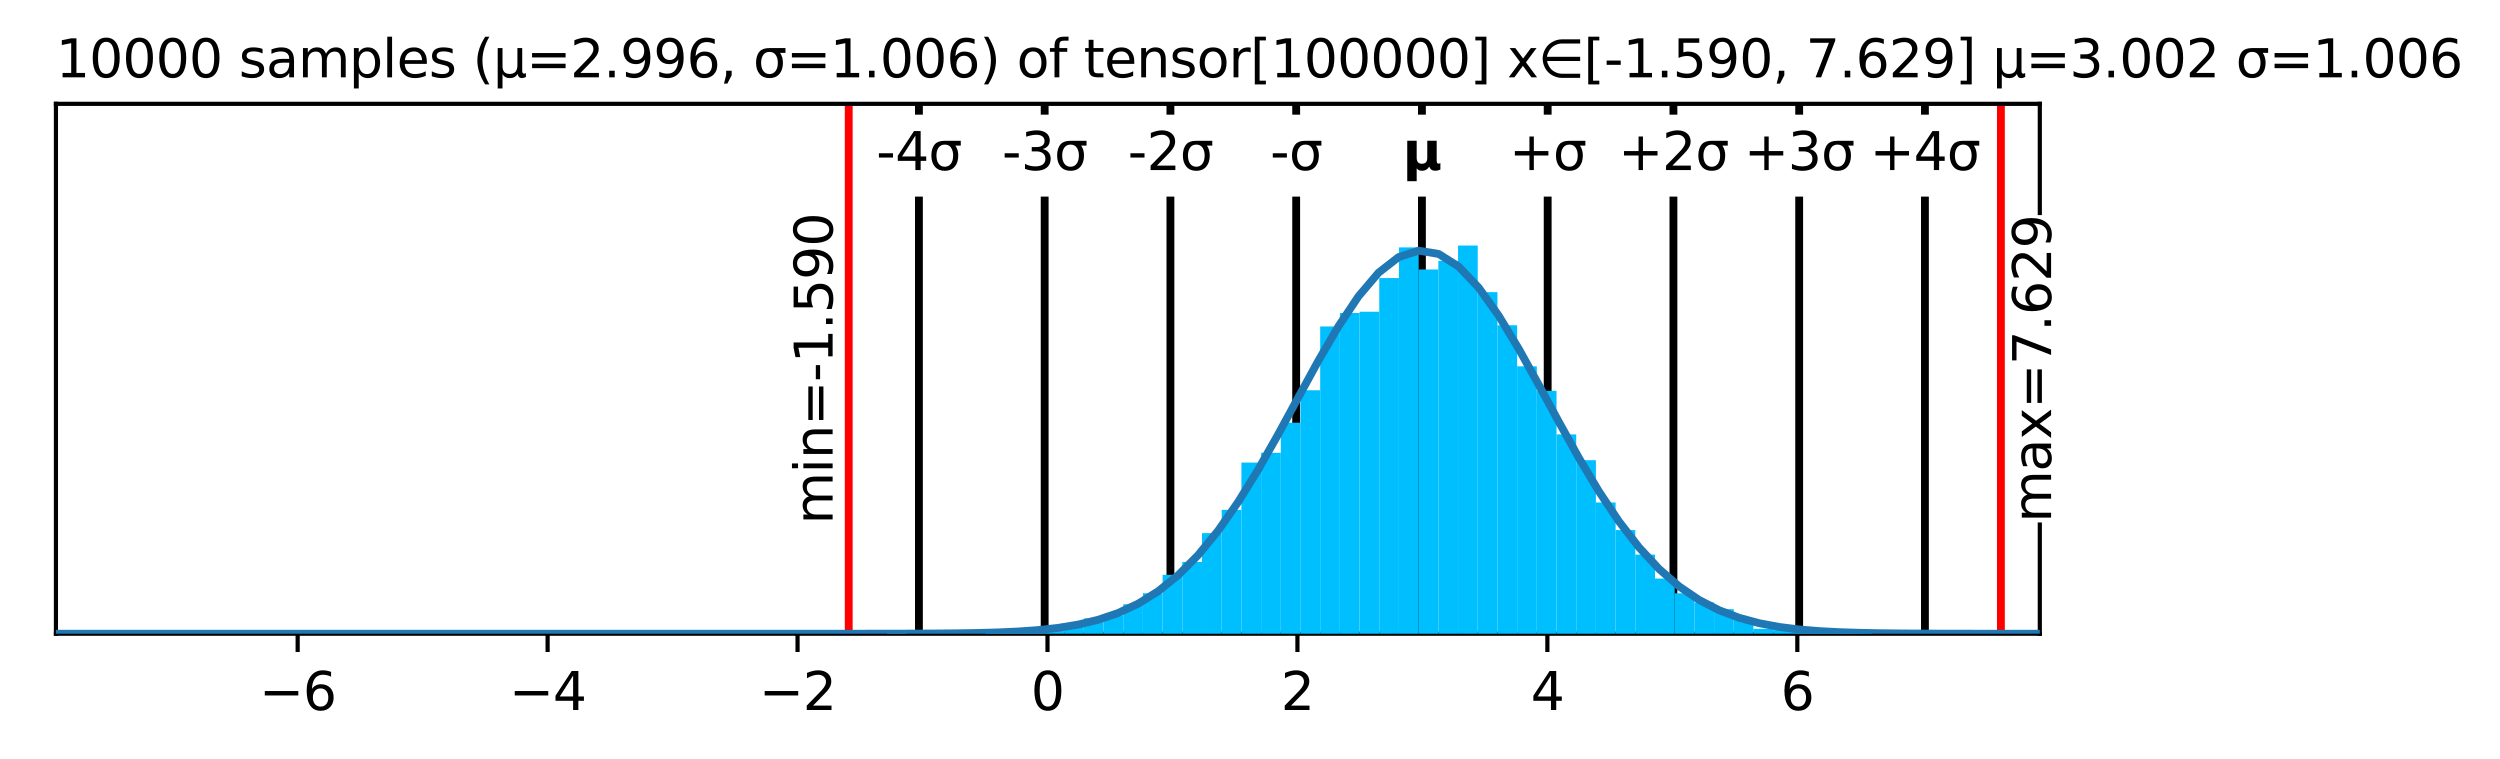 <?xml version="1.0" encoding="utf-8" standalone="no"?>
<!DOCTYPE svg PUBLIC "-//W3C//DTD SVG 1.1//EN"
  "http://www.w3.org/Graphics/SVG/1.1/DTD/svg11.dtd">
<svg xmlns:xlink="http://www.w3.org/1999/xlink" width="478.238pt" height="145.105pt" viewBox="0 0 478.238 145.105" xmlns="http://www.w3.org/2000/svg" version="1.1">
 <defs>
  <style type="text/css">*{stroke-linejoin: round; stroke-linecap: butt}</style>
 </defs>
 <g id="figure_1">
  <g id="patch_1">
   <path d="M 0 145.105 
L 478.238 145.105 
L 478.238 0 
L 0 0 
z
" style="fill: #ffffff"/>
  </g>
  <g id="axes_1">
   <g id="patch_2">
    <path d="M 10.7 121.226 
L 390.205 121.226 
L 390.205 19.866 
L 10.7 19.866 
z
" style="fill: #ffffff"/>
   </g>
   <g id="matplotlib.axis_1">
    <g id="xtick_1">
     <g id="line2d_1">
      <defs>
       <path id="m8f1de1206a" d="M 0 0 
L 0 3.5 
" style="stroke: #000000; stroke-width: 0.8"/>
      </defs>
      <g>
       <use xlink:href="#m8f1de1206a" x="56.941" y="121.226" style="stroke: #000000; stroke-width: 0.8"/>
      </g>
     </g>
     <g id="text_1">
      <!-- −6 -->
      <g transform="translate(49.57 135.825) scale(0.1 -0.1)">
       <defs>
        <path id="DejaVuSans-2212" d="M 678 2272 
L 4684 2272 
L 4684 1741 
L 678 1741 
L 678 2272 
z
" transform="scale(0.016)"/>
        <path id="DejaVuSans-36" d="M 2113 2584 
Q 1688 2584 1439 2293 
Q 1191 2003 1191 1497 
Q 1191 994 1439 701 
Q 1688 409 2113 409 
Q 2538 409 2786 701 
Q 3034 994 3034 1497 
Q 3034 2003 2786 2293 
Q 2538 2584 2113 2584 
z
M 3366 4563 
L 3366 3988 
Q 3128 4100 2886 4159 
Q 2644 4219 2406 4219 
Q 1781 4219 1451 3797 
Q 1122 3375 1075 2522 
Q 1259 2794 1537 2939 
Q 1816 3084 2150 3084 
Q 2853 3084 3261 2657 
Q 3669 2231 3669 1497 
Q 3669 778 3244 343 
Q 2819 -91 2113 -91 
Q 1303 -91 875 529 
Q 447 1150 447 2328 
Q 447 3434 972 4092 
Q 1497 4750 2381 4750 
Q 2619 4750 2861 4703 
Q 3103 4656 3366 4563 
z
" transform="scale(0.016)"/>
       </defs>
       <use xlink:href="#DejaVuSans-2212"/>
       <use xlink:href="#DejaVuSans-36" x="83.789"/>
      </g>
     </g>
    </g>
    <g id="xtick_2">
     <g id="line2d_2">
      <g>
       <use xlink:href="#m8f1de1206a" x="104.754" y="121.226" style="stroke: #000000; stroke-width: 0.8"/>
      </g>
     </g>
     <g id="text_2">
      <!-- −4 -->
      <g transform="translate(97.383 135.825) scale(0.1 -0.1)">
       <defs>
        <path id="DejaVuSans-34" d="M 2419 4116 
L 825 1625 
L 2419 1625 
L 2419 4116 
z
M 2253 4666 
L 3047 4666 
L 3047 1625 
L 3713 1625 
L 3713 1100 
L 3047 1100 
L 3047 0 
L 2419 0 
L 2419 1100 
L 313 1100 
L 313 1709 
L 2253 4666 
z
" transform="scale(0.016)"/>
       </defs>
       <use xlink:href="#DejaVuSans-2212"/>
       <use xlink:href="#DejaVuSans-34" x="83.789"/>
      </g>
     </g>
    </g>
    <g id="xtick_3">
     <g id="line2d_3">
      <g>
       <use xlink:href="#m8f1de1206a" x="152.567" y="121.226" style="stroke: #000000; stroke-width: 0.8"/>
      </g>
     </g>
     <g id="text_3">
      <!-- −2 -->
      <g transform="translate(145.196 135.825) scale(0.1 -0.1)">
       <defs>
        <path id="DejaVuSans-32" d="M 1228 531 
L 3431 531 
L 3431 0 
L 469 0 
L 469 531 
Q 828 903 1448 1529 
Q 2069 2156 2228 2338 
Q 2531 2678 2651 2914 
Q 2772 3150 2772 3378 
Q 2772 3750 2511 3984 
Q 2250 4219 1831 4219 
Q 1534 4219 1204 4116 
Q 875 4013 500 3803 
L 500 4441 
Q 881 4594 1212 4672 
Q 1544 4750 1819 4750 
Q 2544 4750 2975 4387 
Q 3406 4025 3406 3419 
Q 3406 3131 3298 2873 
Q 3191 2616 2906 2266 
Q 2828 2175 2409 1742 
Q 1991 1309 1228 531 
z
" transform="scale(0.016)"/>
       </defs>
       <use xlink:href="#DejaVuSans-2212"/>
       <use xlink:href="#DejaVuSans-32" x="83.789"/>
      </g>
     </g>
    </g>
    <g id="xtick_4">
     <g id="line2d_4">
      <g>
       <use xlink:href="#m8f1de1206a" x="200.38" y="121.226" style="stroke: #000000; stroke-width: 0.8"/>
      </g>
     </g>
     <g id="text_4">
      <!-- 0 -->
      <g transform="translate(197.198 135.825) scale(0.1 -0.1)">
       <defs>
        <path id="DejaVuSans-30" d="M 2034 4250 
Q 1547 4250 1301 3770 
Q 1056 3291 1056 2328 
Q 1056 1369 1301 889 
Q 1547 409 2034 409 
Q 2525 409 2770 889 
Q 3016 1369 3016 2328 
Q 3016 3291 2770 3770 
Q 2525 4250 2034 4250 
z
M 2034 4750 
Q 2819 4750 3233 4129 
Q 3647 3509 3647 2328 
Q 3647 1150 3233 529 
Q 2819 -91 2034 -91 
Q 1250 -91 836 529 
Q 422 1150 422 2328 
Q 422 3509 836 4129 
Q 1250 4750 2034 4750 
z
" transform="scale(0.016)"/>
       </defs>
       <use xlink:href="#DejaVuSans-30"/>
      </g>
     </g>
    </g>
    <g id="xtick_5">
     <g id="line2d_5">
      <g>
       <use xlink:href="#m8f1de1206a" x="248.192" y="121.226" style="stroke: #000000; stroke-width: 0.8"/>
      </g>
     </g>
     <g id="text_5">
      <!-- 2 -->
      <g transform="translate(245.011 135.825) scale(0.1 -0.1)">
       <use xlink:href="#DejaVuSans-32"/>
      </g>
     </g>
    </g>
    <g id="xtick_6">
     <g id="line2d_6">
      <g>
       <use xlink:href="#m8f1de1206a" x="296.005" y="121.226" style="stroke: #000000; stroke-width: 0.8"/>
      </g>
     </g>
     <g id="text_6">
      <!-- 4 -->
      <g transform="translate(292.824 135.825) scale(0.1 -0.1)">
       <use xlink:href="#DejaVuSans-34"/>
      </g>
     </g>
    </g>
    <g id="xtick_7">
     <g id="line2d_7">
      <g>
       <use xlink:href="#m8f1de1206a" x="343.818" y="121.226" style="stroke: #000000; stroke-width: 0.8"/>
      </g>
     </g>
     <g id="text_7">
      <!-- 6 -->
      <g transform="translate(340.637 135.825) scale(0.1 -0.1)">
       <use xlink:href="#DejaVuSans-36"/>
      </g>
     </g>
    </g>
   </g>
   <g id="matplotlib.axis_2"/>
   <g id="line2d_8">
    <path d="M 175.785 121.226 
L 175.785 19.866 
" clip-path="url(#pc31649a5e6)" style="fill: none; stroke: #000000; stroke-width: 1.5; stroke-linecap: square"/>
   </g>
   <g id="line2d_9">
    <path d="M 199.841 121.226 
L 199.841 19.866 
" clip-path="url(#pc31649a5e6)" style="fill: none; stroke: #000000; stroke-width: 1.5; stroke-linecap: square"/>
   </g>
   <g id="line2d_10">
    <path d="M 223.896 121.226 
L 223.896 19.866 
" clip-path="url(#pc31649a5e6)" style="fill: none; stroke: #000000; stroke-width: 1.5; stroke-linecap: square"/>
   </g>
   <g id="line2d_11">
    <path d="M 247.952 121.226 
L 247.952 19.866 
" clip-path="url(#pc31649a5e6)" style="fill: none; stroke: #000000; stroke-width: 1.5; stroke-linecap: square"/>
   </g>
   <g id="line2d_12">
    <path d="M 272.007 121.226 
L 272.007 19.866 
" clip-path="url(#pc31649a5e6)" style="fill: none; stroke: #000000; stroke-width: 1.5; stroke-linecap: square"/>
   </g>
   <g id="line2d_13">
    <path d="M 296.063 121.226 
L 296.063 19.866 
" clip-path="url(#pc31649a5e6)" style="fill: none; stroke: #000000; stroke-width: 1.5; stroke-linecap: square"/>
   </g>
   <g id="line2d_14">
    <path d="M 320.118 121.226 
L 320.118 19.866 
" clip-path="url(#pc31649a5e6)" style="fill: none; stroke: #000000; stroke-width: 1.5; stroke-linecap: square"/>
   </g>
   <g id="line2d_15">
    <path d="M 344.174 121.226 
L 344.174 19.866 
" clip-path="url(#pc31649a5e6)" style="fill: none; stroke: #000000; stroke-width: 1.5; stroke-linecap: square"/>
   </g>
   <g id="line2d_16">
    <path d="M 368.229 121.226 
L 368.229 19.866 
" clip-path="url(#pc31649a5e6)" style="fill: none; stroke: #000000; stroke-width: 1.5; stroke-linecap: square"/>
   </g>
   <g id="line2d_17">
    <path d="M 162.357 121.226 
L 162.357 19.866 
" clip-path="url(#pc31649a5e6)" style="fill: none; stroke: #ff0000; stroke-width: 1.5; stroke-linecap: square"/>
   </g>
   <g id="line2d_18">
    <path d="M 382.764 121.226 
L 382.764 19.866 
" clip-path="url(#pc31649a5e6)" style="fill: none; stroke: #ff0000; stroke-width: 1.5; stroke-linecap: square"/>
   </g>
   <g id="patch_3">
    <path d="M 10.7 121.226 
L 10.7 19.866 
" style="fill: none; stroke: #000000; stroke-width: 0.8; stroke-linejoin: miter; stroke-linecap: square"/>
   </g>
   <g id="patch_4">
    <path d="M 390.205 121.226 
L 390.205 19.866 
" style="fill: none; stroke: #000000; stroke-width: 0.8; stroke-linejoin: miter; stroke-linecap: square"/>
   </g>
   <g id="patch_5">
    <path d="M 10.7 121.226 
L 390.205 121.226 
" style="fill: none; stroke: #000000; stroke-width: 0.8; stroke-linejoin: miter; stroke-linecap: square"/>
   </g>
   <g id="patch_6">
    <path d="M 10.7 19.866 
L 390.205 19.866 
" style="fill: none; stroke: #000000; stroke-width: 0.8; stroke-linejoin: miter; stroke-linecap: square"/>
   </g>
   <g id="text_8">
    <g id="patch_7">
     <path d="M 161.357 100.282 
L 161.357 40.81 
Q 161.357 40.81 161.357 40.81 
L 151.679 40.81 
Q 151.679 40.81 151.679 40.81 
L 151.679 100.282 
Q 151.679 100.282 151.679 100.282 
L 161.357 100.282 
Q 161.357 100.282 161.357 100.282 
z
" style="fill: #ffffff"/>
    </g>
    <!-- min=-1.590 -->
    <g transform="translate(159.277 100.282) rotate(-90) scale(0.1 -0.1)">
     <defs>
      <path id="DejaVuSans-6d" d="M 3328 2828 
Q 3544 3216 3844 3400 
Q 4144 3584 4550 3584 
Q 5097 3584 5394 3201 
Q 5691 2819 5691 2113 
L 5691 0 
L 5113 0 
L 5113 2094 
Q 5113 2597 4934 2840 
Q 4756 3084 4391 3084 
Q 3944 3084 3684 2787 
Q 3425 2491 3425 1978 
L 3425 0 
L 2847 0 
L 2847 2094 
Q 2847 2600 2669 2842 
Q 2491 3084 2119 3084 
Q 1678 3084 1418 2786 
Q 1159 2488 1159 1978 
L 1159 0 
L 581 0 
L 581 3500 
L 1159 3500 
L 1159 2956 
Q 1356 3278 1631 3431 
Q 1906 3584 2284 3584 
Q 2666 3584 2933 3390 
Q 3200 3197 3328 2828 
z
" transform="scale(0.016)"/>
      <path id="DejaVuSans-69" d="M 603 3500 
L 1178 3500 
L 1178 0 
L 603 0 
L 603 3500 
z
M 603 4863 
L 1178 4863 
L 1178 4134 
L 603 4134 
L 603 4863 
z
" transform="scale(0.016)"/>
      <path id="DejaVuSans-6e" d="M 3513 2113 
L 3513 0 
L 2938 0 
L 2938 2094 
Q 2938 2591 2744 2837 
Q 2550 3084 2163 3084 
Q 1697 3084 1428 2787 
Q 1159 2491 1159 1978 
L 1159 0 
L 581 0 
L 581 3500 
L 1159 3500 
L 1159 2956 
Q 1366 3272 1645 3428 
Q 1925 3584 2291 3584 
Q 2894 3584 3203 3211 
Q 3513 2838 3513 2113 
z
" transform="scale(0.016)"/>
      <path id="DejaVuSans-3d" d="M 678 2906 
L 4684 2906 
L 4684 2381 
L 678 2381 
L 678 2906 
z
M 678 1631 
L 4684 1631 
L 4684 1100 
L 678 1100 
L 678 1631 
z
" transform="scale(0.016)"/>
      <path id="DejaVuSans-2d" d="M 313 2009 
L 1997 2009 
L 1997 1497 
L 313 1497 
L 313 2009 
z
" transform="scale(0.016)"/>
      <path id="DejaVuSans-31" d="M 794 531 
L 1825 531 
L 1825 4091 
L 703 3866 
L 703 4441 
L 1819 4666 
L 2450 4666 
L 2450 531 
L 3481 531 
L 3481 0 
L 794 0 
L 794 531 
z
" transform="scale(0.016)"/>
      <path id="DejaVuSans-2e" d="M 684 794 
L 1344 794 
L 1344 0 
L 684 0 
L 684 794 
z
" transform="scale(0.016)"/>
      <path id="DejaVuSans-35" d="M 691 4666 
L 3169 4666 
L 3169 4134 
L 1269 4134 
L 1269 2991 
Q 1406 3038 1543 3061 
Q 1681 3084 1819 3084 
Q 2600 3084 3056 2656 
Q 3513 2228 3513 1497 
Q 3513 744 3044 326 
Q 2575 -91 1722 -91 
Q 1428 -91 1123 -41 
Q 819 9 494 109 
L 494 744 
Q 775 591 1075 516 
Q 1375 441 1709 441 
Q 2250 441 2565 725 
Q 2881 1009 2881 1497 
Q 2881 1984 2565 2268 
Q 2250 2553 1709 2553 
Q 1456 2553 1204 2497 
Q 953 2441 691 2322 
L 691 4666 
z
" transform="scale(0.016)"/>
      <path id="DejaVuSans-39" d="M 703 97 
L 703 672 
Q 941 559 1184 500 
Q 1428 441 1663 441 
Q 2288 441 2617 861 
Q 2947 1281 2994 2138 
Q 2813 1869 2534 1725 
Q 2256 1581 1919 1581 
Q 1219 1581 811 2004 
Q 403 2428 403 3163 
Q 403 3881 828 4315 
Q 1253 4750 1959 4750 
Q 2769 4750 3195 4129 
Q 3622 3509 3622 2328 
Q 3622 1225 3098 567 
Q 2575 -91 1691 -91 
Q 1453 -91 1209 -44 
Q 966 3 703 97 
z
M 1959 2075 
Q 2384 2075 2632 2365 
Q 2881 2656 2881 3163 
Q 2881 3666 2632 3958 
Q 2384 4250 1959 4250 
Q 1534 4250 1286 3958 
Q 1038 3666 1038 3163 
Q 1038 2656 1286 2365 
Q 1534 2075 1959 2075 
z
" transform="scale(0.016)"/>
     </defs>
     <use xlink:href="#DejaVuSans-6d"/>
     <use xlink:href="#DejaVuSans-69" x="97.412"/>
     <use xlink:href="#DejaVuSans-6e" x="125.195"/>
     <use xlink:href="#DejaVuSans-3d" x="188.574"/>
     <use xlink:href="#DejaVuSans-2d" x="272.363"/>
     <use xlink:href="#DejaVuSans-31" x="308.447"/>
     <use xlink:href="#DejaVuSans-2e" x="372.07"/>
     <use xlink:href="#DejaVuSans-35" x="403.857"/>
     <use xlink:href="#DejaVuSans-39" x="467.48"/>
     <use xlink:href="#DejaVuSans-30" x="531.104"/>
    </g>
   </g>
   <g id="text_9">
    <g id="patch_8">
     <path d="M 394.442 99.944 
L 394.442 41.149 
Q 394.442 41.149 394.442 41.149 
L 384.764 41.149 
Q 384.764 41.149 384.764 41.149 
L 384.764 99.944 
Q 384.764 99.944 384.764 99.944 
L 394.442 99.944 
Q 394.442 99.944 394.442 99.944 
z
" style="fill: #ffffff"/>
    </g>
    <!-- max=7.629 -->
    <g transform="translate(392.362 99.944) rotate(-90) scale(0.1 -0.1)">
     <defs>
      <path id="DejaVuSans-61" d="M 2194 1759 
Q 1497 1759 1228 1600 
Q 959 1441 959 1056 
Q 959 750 1161 570 
Q 1363 391 1709 391 
Q 2188 391 2477 730 
Q 2766 1069 2766 1631 
L 2766 1759 
L 2194 1759 
z
M 3341 1997 
L 3341 0 
L 2766 0 
L 2766 531 
Q 2569 213 2275 61 
Q 1981 -91 1556 -91 
Q 1019 -91 701 211 
Q 384 513 384 1019 
Q 384 1609 779 1909 
Q 1175 2209 1959 2209 
L 2766 2209 
L 2766 2266 
Q 2766 2663 2505 2880 
Q 2244 3097 1772 3097 
Q 1472 3097 1187 3025 
Q 903 2953 641 2809 
L 641 3341 
Q 956 3463 1253 3523 
Q 1550 3584 1831 3584 
Q 2591 3584 2966 3190 
Q 3341 2797 3341 1997 
z
" transform="scale(0.016)"/>
      <path id="DejaVuSans-78" d="M 3513 3500 
L 2247 1797 
L 3578 0 
L 2900 0 
L 1881 1375 
L 863 0 
L 184 0 
L 1544 1831 
L 300 3500 
L 978 3500 
L 1906 2253 
L 2834 3500 
L 3513 3500 
z
" transform="scale(0.016)"/>
      <path id="DejaVuSans-37" d="M 525 4666 
L 3525 4666 
L 3525 4397 
L 1831 0 
L 1172 0 
L 2766 4134 
L 525 4134 
L 525 4666 
z
" transform="scale(0.016)"/>
     </defs>
     <use xlink:href="#DejaVuSans-6d"/>
     <use xlink:href="#DejaVuSans-61" x="97.412"/>
     <use xlink:href="#DejaVuSans-78" x="158.691"/>
     <use xlink:href="#DejaVuSans-3d" x="217.871"/>
     <use xlink:href="#DejaVuSans-37" x="301.66"/>
     <use xlink:href="#DejaVuSans-2e" x="365.283"/>
     <use xlink:href="#DejaVuSans-36" x="397.07"/>
     <use xlink:href="#DejaVuSans-32" x="460.693"/>
     <use xlink:href="#DejaVuSans-39" x="524.316"/>
    </g>
   </g>
   <g id="text_10">
    <!-- 10000 samples (μ=2.996, σ=1.006) of tensor[100000] x∈[-1.590, 7.629] μ=3.002 σ=1.006 -->
    <g transform="translate(10.7 14.798) scale(0.1 -0.1)">
     <defs>
      <path id="DejaVuSans-20" transform="scale(0.016)"/>
      <path id="DejaVuSans-73" d="M 2834 3397 
L 2834 2853 
Q 2591 2978 2328 3040 
Q 2066 3103 1784 3103 
Q 1356 3103 1142 2972 
Q 928 2841 928 2578 
Q 928 2378 1081 2264 
Q 1234 2150 1697 2047 
L 1894 2003 
Q 2506 1872 2764 1633 
Q 3022 1394 3022 966 
Q 3022 478 2636 193 
Q 2250 -91 1575 -91 
Q 1294 -91 989 -36 
Q 684 19 347 128 
L 347 722 
Q 666 556 975 473 
Q 1284 391 1588 391 
Q 1994 391 2212 530 
Q 2431 669 2431 922 
Q 2431 1156 2273 1281 
Q 2116 1406 1581 1522 
L 1381 1569 
Q 847 1681 609 1914 
Q 372 2147 372 2553 
Q 372 3047 722 3315 
Q 1072 3584 1716 3584 
Q 2034 3584 2315 3537 
Q 2597 3491 2834 3397 
z
" transform="scale(0.016)"/>
      <path id="DejaVuSans-70" d="M 1159 525 
L 1159 -1331 
L 581 -1331 
L 581 3500 
L 1159 3500 
L 1159 2969 
Q 1341 3281 1617 3432 
Q 1894 3584 2278 3584 
Q 2916 3584 3314 3078 
Q 3713 2572 3713 1747 
Q 3713 922 3314 415 
Q 2916 -91 2278 -91 
Q 1894 -91 1617 61 
Q 1341 213 1159 525 
z
M 3116 1747 
Q 3116 2381 2855 2742 
Q 2594 3103 2138 3103 
Q 1681 3103 1420 2742 
Q 1159 2381 1159 1747 
Q 1159 1113 1420 752 
Q 1681 391 2138 391 
Q 2594 391 2855 752 
Q 3116 1113 3116 1747 
z
" transform="scale(0.016)"/>
      <path id="DejaVuSans-6c" d="M 603 4863 
L 1178 4863 
L 1178 0 
L 603 0 
L 603 4863 
z
" transform="scale(0.016)"/>
      <path id="DejaVuSans-65" d="M 3597 1894 
L 3597 1613 
L 953 1613 
Q 991 1019 1311 708 
Q 1631 397 2203 397 
Q 2534 397 2845 478 
Q 3156 559 3463 722 
L 3463 178 
Q 3153 47 2828 -22 
Q 2503 -91 2169 -91 
Q 1331 -91 842 396 
Q 353 884 353 1716 
Q 353 2575 817 3079 
Q 1281 3584 2069 3584 
Q 2775 3584 3186 3129 
Q 3597 2675 3597 1894 
z
M 3022 2063 
Q 3016 2534 2758 2815 
Q 2500 3097 2075 3097 
Q 1594 3097 1305 2825 
Q 1016 2553 972 2059 
L 3022 2063 
z
" transform="scale(0.016)"/>
      <path id="DejaVuSans-28" d="M 1984 4856 
Q 1566 4138 1362 3434 
Q 1159 2731 1159 2009 
Q 1159 1288 1364 580 
Q 1569 -128 1984 -844 
L 1484 -844 
Q 1016 -109 783 600 
Q 550 1309 550 2009 
Q 550 2706 781 3412 
Q 1013 4119 1484 4856 
L 1984 4856 
z
" transform="scale(0.016)"/>
      <path id="DejaVuSans-3bc" d="M 544 -1331 
L 544 3500 
L 1119 3500 
L 1119 1325 
Q 1119 872 1334 640 
Q 1550 409 1972 409 
Q 2434 409 2667 671 
Q 2900 934 2900 1459 
L 2900 3500 
L 3475 3500 
L 3475 806 
Q 3475 619 3529 530 
Q 3584 441 3700 441 
Q 3728 441 3778 458 
Q 3828 475 3916 513 
L 3916 50 
Q 3788 -22 3673 -56 
Q 3559 -91 3450 -91 
Q 3234 -91 3106 31 
Q 2978 153 2931 403 
Q 2775 156 2548 32 
Q 2322 -91 2016 -91 
Q 1697 -91 1473 31 
Q 1250 153 1119 397 
L 1119 -1331 
L 544 -1331 
z
" transform="scale(0.016)"/>
      <path id="DejaVuSans-2c" d="M 750 794 
L 1409 794 
L 1409 256 
L 897 -744 
L 494 -744 
L 750 256 
L 750 794 
z
" transform="scale(0.016)"/>
      <path id="DejaVuSans-3c3" d="M 1959 3044 
Q 1484 3044 1228 2700 
Q 959 2341 959 1747 
Q 959 1119 1226 758 
Q 1494 397 1959 397 
Q 2419 397 2687 759 
Q 2956 1122 2956 1747 
Q 2956 2319 2688 2700 
Q 2441 3044 1959 3044 
z
M 1959 3500 
L 3869 3500 
L 3869 2925 
L 3225 2925 
Q 3566 2438 3566 1747 
Q 3566 888 3138 400 
Q 2709 -91 1959 -91 
Q 1206 -91 781 400 
Q 353 888 353 1747 
Q 353 2613 781 3097 
Q 1134 3500 1959 3500 
z
" transform="scale(0.016)"/>
      <path id="DejaVuSans-29" d="M 513 4856 
L 1013 4856 
Q 1481 4119 1714 3412 
Q 1947 2706 1947 2009 
Q 1947 1309 1714 600 
Q 1481 -109 1013 -844 
L 513 -844 
Q 928 -128 1133 580 
Q 1338 1288 1338 2009 
Q 1338 2731 1133 3434 
Q 928 4138 513 4856 
z
" transform="scale(0.016)"/>
      <path id="DejaVuSans-6f" d="M 1959 3097 
Q 1497 3097 1228 2736 
Q 959 2375 959 1747 
Q 959 1119 1226 758 
Q 1494 397 1959 397 
Q 2419 397 2687 759 
Q 2956 1122 2956 1747 
Q 2956 2369 2687 2733 
Q 2419 3097 1959 3097 
z
M 1959 3584 
Q 2709 3584 3137 3096 
Q 3566 2609 3566 1747 
Q 3566 888 3137 398 
Q 2709 -91 1959 -91 
Q 1206 -91 779 398 
Q 353 888 353 1747 
Q 353 2609 779 3096 
Q 1206 3584 1959 3584 
z
" transform="scale(0.016)"/>
      <path id="DejaVuSans-66" d="M 2375 4863 
L 2375 4384 
L 1825 4384 
Q 1516 4384 1395 4259 
Q 1275 4134 1275 3809 
L 1275 3500 
L 2222 3500 
L 2222 3053 
L 1275 3053 
L 1275 0 
L 697 0 
L 697 3053 
L 147 3053 
L 147 3500 
L 697 3500 
L 697 3744 
Q 697 4328 969 4595 
Q 1241 4863 1831 4863 
L 2375 4863 
z
" transform="scale(0.016)"/>
      <path id="DejaVuSans-74" d="M 1172 4494 
L 1172 3500 
L 2356 3500 
L 2356 3053 
L 1172 3053 
L 1172 1153 
Q 1172 725 1289 603 
Q 1406 481 1766 481 
L 2356 481 
L 2356 0 
L 1766 0 
Q 1100 0 847 248 
Q 594 497 594 1153 
L 594 3053 
L 172 3053 
L 172 3500 
L 594 3500 
L 594 4494 
L 1172 4494 
z
" transform="scale(0.016)"/>
      <path id="DejaVuSans-72" d="M 2631 2963 
Q 2534 3019 2420 3045 
Q 2306 3072 2169 3072 
Q 1681 3072 1420 2755 
Q 1159 2438 1159 1844 
L 1159 0 
L 581 0 
L 581 3500 
L 1159 3500 
L 1159 2956 
Q 1341 3275 1631 3429 
Q 1922 3584 2338 3584 
Q 2397 3584 2469 3576 
Q 2541 3569 2628 3553 
L 2631 2963 
z
" transform="scale(0.016)"/>
      <path id="DejaVuSans-5b" d="M 550 4863 
L 1875 4863 
L 1875 4416 
L 1125 4416 
L 1125 -397 
L 1875 -397 
L 1875 -844 
L 550 -844 
L 550 4863 
z
" transform="scale(0.016)"/>
      <path id="DejaVuSans-5d" d="M 1947 4863 
L 1947 -844 
L 622 -844 
L 622 -397 
L 1369 -397 
L 1369 4416 
L 622 4416 
L 622 4863 
L 1947 4863 
z
" transform="scale(0.016)"/>
      <path id="DejaVuSans-2208" d="M 1072 1959 
Q 1094 1728 1291 1353 
Q 1522 919 1959 675 
Q 2388 438 2850 434 
L 5028 434 
L 5028 -63 
L 2850 -63 
Q 2250 -63 1695 246 
Q 1141 556 844 1106 
Q 547 1656 547 2241 
Q 547 2819 844 3369 
Q 1141 3919 1695 4231 
Q 2250 4544 2850 4544 
L 5028 4544 
L 5028 4047 
L 2850 4047 
Q 2388 4044 1959 3803 
Q 1525 3556 1291 3125 
Q 1091 2750 1063 2459 
L 5028 2459 
L 5028 1959 
L 1072 1959 
z
" transform="scale(0.016)"/>
      <path id="DejaVuSans-33" d="M 2597 2516 
Q 3050 2419 3304 2112 
Q 3559 1806 3559 1356 
Q 3559 666 3084 287 
Q 2609 -91 1734 -91 
Q 1441 -91 1130 -33 
Q 819 25 488 141 
L 488 750 
Q 750 597 1062 519 
Q 1375 441 1716 441 
Q 2309 441 2620 675 
Q 2931 909 2931 1356 
Q 2931 1769 2642 2001 
Q 2353 2234 1838 2234 
L 1294 2234 
L 1294 2753 
L 1863 2753 
Q 2328 2753 2575 2939 
Q 2822 3125 2822 3475 
Q 2822 3834 2567 4026 
Q 2313 4219 1838 4219 
Q 1578 4219 1281 4162 
Q 984 4106 628 3988 
L 628 4550 
Q 988 4650 1302 4700 
Q 1616 4750 1894 4750 
Q 2613 4750 3031 4423 
Q 3450 4097 3450 3541 
Q 3450 3153 3228 2886 
Q 3006 2619 2597 2516 
z
" transform="scale(0.016)"/>
     </defs>
     <use xlink:href="#DejaVuSans-31"/>
     <use xlink:href="#DejaVuSans-30" x="63.623"/>
     <use xlink:href="#DejaVuSans-30" x="127.246"/>
     <use xlink:href="#DejaVuSans-30" x="190.869"/>
     <use xlink:href="#DejaVuSans-30" x="254.492"/>
     <use xlink:href="#DejaVuSans-20" x="318.115"/>
     <use xlink:href="#DejaVuSans-73" x="349.902"/>
     <use xlink:href="#DejaVuSans-61" x="402.002"/>
     <use xlink:href="#DejaVuSans-6d" x="463.281"/>
     <use xlink:href="#DejaVuSans-70" x="560.693"/>
     <use xlink:href="#DejaVuSans-6c" x="624.17"/>
     <use xlink:href="#DejaVuSans-65" x="651.953"/>
     <use xlink:href="#DejaVuSans-73" x="713.477"/>
     <use xlink:href="#DejaVuSans-20" x="765.576"/>
     <use xlink:href="#DejaVuSans-28" x="797.363"/>
     <use xlink:href="#DejaVuSans-3bc" x="836.377"/>
     <use xlink:href="#DejaVuSans-3d" x="900"/>
     <use xlink:href="#DejaVuSans-32" x="983.789"/>
     <use xlink:href="#DejaVuSans-2e" x="1047.412"/>
     <use xlink:href="#DejaVuSans-39" x="1079.199"/>
     <use xlink:href="#DejaVuSans-39" x="1142.822"/>
     <use xlink:href="#DejaVuSans-36" x="1206.445"/>
     <use xlink:href="#DejaVuSans-2c" x="1270.068"/>
     <use xlink:href="#DejaVuSans-20" x="1301.855"/>
     <use xlink:href="#DejaVuSans-3c3" x="1333.643"/>
     <use xlink:href="#DejaVuSans-3d" x="1397.021"/>
     <use xlink:href="#DejaVuSans-31" x="1480.811"/>
     <use xlink:href="#DejaVuSans-2e" x="1544.434"/>
     <use xlink:href="#DejaVuSans-30" x="1576.221"/>
     <use xlink:href="#DejaVuSans-30" x="1639.844"/>
     <use xlink:href="#DejaVuSans-36" x="1703.467"/>
     <use xlink:href="#DejaVuSans-29" x="1767.09"/>
     <use xlink:href="#DejaVuSans-20" x="1806.104"/>
     <use xlink:href="#DejaVuSans-6f" x="1837.891"/>
     <use xlink:href="#DejaVuSans-66" x="1899.072"/>
     <use xlink:href="#DejaVuSans-20" x="1934.277"/>
     <use xlink:href="#DejaVuSans-74" x="1966.064"/>
     <use xlink:href="#DejaVuSans-65" x="2005.273"/>
     <use xlink:href="#DejaVuSans-6e" x="2066.797"/>
     <use xlink:href="#DejaVuSans-73" x="2130.176"/>
     <use xlink:href="#DejaVuSans-6f" x="2182.275"/>
     <use xlink:href="#DejaVuSans-72" x="2243.457"/>
     <use xlink:href="#DejaVuSans-5b" x="2284.57"/>
     <use xlink:href="#DejaVuSans-31" x="2323.584"/>
     <use xlink:href="#DejaVuSans-30" x="2387.207"/>
     <use xlink:href="#DejaVuSans-30" x="2450.83"/>
     <use xlink:href="#DejaVuSans-30" x="2514.453"/>
     <use xlink:href="#DejaVuSans-30" x="2578.076"/>
     <use xlink:href="#DejaVuSans-30" x="2641.699"/>
     <use xlink:href="#DejaVuSans-5d" x="2705.322"/>
     <use xlink:href="#DejaVuSans-20" x="2744.336"/>
     <use xlink:href="#DejaVuSans-78" x="2776.123"/>
     <use xlink:href="#DejaVuSans-2208" x="2835.303"/>
     <use xlink:href="#DejaVuSans-5b" x="2922.412"/>
     <use xlink:href="#DejaVuSans-2d" x="2961.426"/>
     <use xlink:href="#DejaVuSans-31" x="2997.51"/>
     <use xlink:href="#DejaVuSans-2e" x="3061.133"/>
     <use xlink:href="#DejaVuSans-35" x="3092.92"/>
     <use xlink:href="#DejaVuSans-39" x="3156.543"/>
     <use xlink:href="#DejaVuSans-30" x="3220.166"/>
     <use xlink:href="#DejaVuSans-2c" x="3283.789"/>
     <use xlink:href="#DejaVuSans-20" x="3315.576"/>
     <use xlink:href="#DejaVuSans-37" x="3347.363"/>
     <use xlink:href="#DejaVuSans-2e" x="3410.986"/>
     <use xlink:href="#DejaVuSans-36" x="3442.773"/>
     <use xlink:href="#DejaVuSans-32" x="3506.396"/>
     <use xlink:href="#DejaVuSans-39" x="3570.02"/>
     <use xlink:href="#DejaVuSans-5d" x="3633.643"/>
     <use xlink:href="#DejaVuSans-20" x="3672.656"/>
     <use xlink:href="#DejaVuSans-3bc" x="3704.443"/>
     <use xlink:href="#DejaVuSans-3d" x="3768.066"/>
     <use xlink:href="#DejaVuSans-33" x="3851.855"/>
     <use xlink:href="#DejaVuSans-2e" x="3915.479"/>
     <use xlink:href="#DejaVuSans-30" x="3947.266"/>
     <use xlink:href="#DejaVuSans-30" x="4010.889"/>
     <use xlink:href="#DejaVuSans-32" x="4074.512"/>
     <use xlink:href="#DejaVuSans-20" x="4138.135"/>
     <use xlink:href="#DejaVuSans-3c3" x="4169.922"/>
     <use xlink:href="#DejaVuSans-3d" x="4233.301"/>
     <use xlink:href="#DejaVuSans-31" x="4317.09"/>
     <use xlink:href="#DejaVuSans-2e" x="4380.713"/>
     <use xlink:href="#DejaVuSans-30" x="4412.5"/>
     <use xlink:href="#DejaVuSans-30" x="4476.123"/>
     <use xlink:href="#DejaVuSans-36" x="4539.746"/>
    </g>
   </g>
   <g id="patch_9">
    <path d="M 169.66 121.226 
L 173.427 121.226 
L 173.427 121.109 
L 169.66 121.109 
z
" clip-path="url(#pc31649a5e6)" style="fill: #00bfff"/>
   </g>
   <g id="patch_10">
    <path d="M 173.427 121.226 
L 177.195 121.226 
L 177.195 121.226 
L 173.427 121.226 
z
" clip-path="url(#pc31649a5e6)" style="fill: #00bfff"/>
   </g>
   <g id="patch_11">
    <path d="M 177.195 121.226 
L 180.962 121.226 
L 180.962 121.226 
L 177.195 121.226 
z
" clip-path="url(#pc31649a5e6)" style="fill: #00bfff"/>
   </g>
   <g id="patch_12">
    <path d="M 180.962 121.226 
L 184.73 121.226 
L 184.73 121.226 
L 180.962 121.226 
z
" clip-path="url(#pc31649a5e6)" style="fill: #00bfff"/>
   </g>
   <g id="patch_13">
    <path d="M 184.73 121.226 
L 188.497 121.226 
L 188.497 121.226 
L 184.73 121.226 
z
" clip-path="url(#pc31649a5e6)" style="fill: #00bfff"/>
   </g>
   <g id="patch_14">
    <path d="M 188.497 121.226 
L 192.265 121.226 
L 192.265 120.64 
L 188.497 120.64 
z
" clip-path="url(#pc31649a5e6)" style="fill: #00bfff"/>
   </g>
   <g id="patch_15">
    <path d="M 192.265 121.226 
L 196.032 121.226 
L 196.032 120.875 
L 192.265 120.875 
z
" clip-path="url(#pc31649a5e6)" style="fill: #00bfff"/>
   </g>
   <g id="patch_16">
    <path d="M 196.032 121.226 
L 199.8 121.226 
L 199.8 120.757 
L 196.032 120.757 
z
" clip-path="url(#pc31649a5e6)" style="fill: #00bfff"/>
   </g>
   <g id="patch_17">
    <path d="M 199.8 121.226 
L 203.567 121.226 
L 203.567 120.757 
L 199.8 120.757 
z
" clip-path="url(#pc31649a5e6)" style="fill: #00bfff"/>
   </g>
   <g id="patch_18">
    <path d="M 203.567 121.226 
L 207.335 121.226 
L 207.335 119.819 
L 203.567 119.819 
z
" clip-path="url(#pc31649a5e6)" style="fill: #00bfff"/>
   </g>
   <g id="patch_19">
    <path d="M 207.335 121.226 
L 211.102 121.226 
L 211.102 118.294 
L 207.335 118.294 
z
" clip-path="url(#pc31649a5e6)" style="fill: #00bfff"/>
   </g>
   <g id="patch_20">
    <path d="M 211.102 121.226 
L 214.87 121.226 
L 214.87 117.707 
L 211.102 117.707 
z
" clip-path="url(#pc31649a5e6)" style="fill: #00bfff"/>
   </g>
   <g id="patch_21">
    <path d="M 214.87 121.226 
L 218.637 121.226 
L 218.637 115.596 
L 214.87 115.596 
z
" clip-path="url(#pc31649a5e6)" style="fill: #00bfff"/>
   </g>
   <g id="patch_22">
    <path d="M 218.637 121.226 
L 222.405 121.226 
L 222.405 113.484 
L 218.637 113.484 
z
" clip-path="url(#pc31649a5e6)" style="fill: #00bfff"/>
   </g>
   <g id="patch_23">
    <path d="M 222.405 121.226 
L 226.172 121.226 
L 226.172 109.965 
L 222.405 109.965 
z
" clip-path="url(#pc31649a5e6)" style="fill: #00bfff"/>
   </g>
   <g id="patch_24">
    <path d="M 226.172 121.226 
L 229.94 121.226 
L 229.94 107.501 
L 226.172 107.501 
z
" clip-path="url(#pc31649a5e6)" style="fill: #00bfff"/>
   </g>
   <g id="patch_25">
    <path d="M 229.94 121.226 
L 233.707 121.226 
L 233.707 101.988 
L 229.94 101.988 
z
" clip-path="url(#pc31649a5e6)" style="fill: #00bfff"/>
   </g>
   <g id="patch_26">
    <path d="M 233.707 121.226 
L 237.475 121.226 
L 237.475 97.53 
L 233.707 97.53 
z
" clip-path="url(#pc31649a5e6)" style="fill: #00bfff"/>
   </g>
   <g id="patch_27">
    <path d="M 237.475 121.226 
L 241.242 121.226 
L 241.242 88.497 
L 237.475 88.497 
z
" clip-path="url(#pc31649a5e6)" style="fill: #00bfff"/>
   </g>
   <g id="patch_28">
    <path d="M 241.242 121.226 
L 245.01 121.226 
L 245.01 86.62 
L 241.242 86.62 
z
" clip-path="url(#pc31649a5e6)" style="fill: #00bfff"/>
   </g>
   <g id="patch_29">
    <path d="M 245.01 121.226 
L 248.777 121.226 
L 248.777 80.872 
L 245.01 80.872 
z
" clip-path="url(#pc31649a5e6)" style="fill: #00bfff"/>
   </g>
   <g id="patch_30">
    <path d="M 248.777 121.226 
L 252.544 121.226 
L 252.544 74.655 
L 248.777 74.655 
z
" clip-path="url(#pc31649a5e6)" style="fill: #00bfff"/>
   </g>
   <g id="patch_31">
    <path d="M 252.544 121.226 
L 256.312 121.226 
L 256.312 62.455 
L 252.544 62.455 
z
" clip-path="url(#pc31649a5e6)" style="fill: #00bfff"/>
   </g>
   <g id="patch_32">
    <path d="M 256.312 121.226 
L 260.079 121.226 
L 260.079 59.874 
L 256.312 59.874 
z
" clip-path="url(#pc31649a5e6)" style="fill: #00bfff"/>
   </g>
   <g id="patch_33">
    <path d="M 260.079 121.226 
L 263.847 121.226 
L 263.847 59.639 
L 260.079 59.639 
z
" clip-path="url(#pc31649a5e6)" style="fill: #00bfff"/>
   </g>
   <g id="patch_34">
    <path d="M 263.847 121.226 
L 267.614 121.226 
L 267.614 53.187 
L 263.847 53.187 
z
" clip-path="url(#pc31649a5e6)" style="fill: #00bfff"/>
   </g>
   <g id="patch_35">
    <path d="M 267.614 121.226 
L 271.382 121.226 
L 271.382 47.322 
L 267.614 47.322 
z
" clip-path="url(#pc31649a5e6)" style="fill: #00bfff"/>
   </g>
   <g id="patch_36">
    <path d="M 271.382 121.226 
L 275.149 121.226 
L 275.149 51.545 
L 271.382 51.545 
z
" clip-path="url(#pc31649a5e6)" style="fill: #00bfff"/>
   </g>
   <g id="patch_37">
    <path d="M 275.149 121.226 
L 278.917 121.226 
L 278.917 49.903 
L 275.149 49.903 
z
" clip-path="url(#pc31649a5e6)" style="fill: #00bfff"/>
   </g>
   <g id="patch_38">
    <path d="M 278.917 121.226 
L 282.684 121.226 
L 282.684 46.97 
L 278.917 46.97 
z
" clip-path="url(#pc31649a5e6)" style="fill: #00bfff"/>
   </g>
   <g id="patch_39">
    <path d="M 282.684 121.226 
L 286.452 121.226 
L 286.452 55.886 
L 282.684 55.886 
z
" clip-path="url(#pc31649a5e6)" style="fill: #00bfff"/>
   </g>
   <g id="patch_40">
    <path d="M 286.452 121.226 
L 290.219 121.226 
L 290.219 62.22 
L 286.452 62.22 
z
" clip-path="url(#pc31649a5e6)" style="fill: #00bfff"/>
   </g>
   <g id="patch_41">
    <path d="M 290.219 121.226 
L 293.987 121.226 
L 293.987 70.08 
L 290.219 70.08 
z
" clip-path="url(#pc31649a5e6)" style="fill: #00bfff"/>
   </g>
   <g id="patch_42">
    <path d="M 293.987 121.226 
L 297.754 121.226 
L 297.754 74.772 
L 293.987 74.772 
z
" clip-path="url(#pc31649a5e6)" style="fill: #00bfff"/>
   </g>
   <g id="patch_43">
    <path d="M 297.754 121.226 
L 301.522 121.226 
L 301.522 83.101 
L 297.754 83.101 
z
" clip-path="url(#pc31649a5e6)" style="fill: #00bfff"/>
   </g>
   <g id="patch_44">
    <path d="M 301.522 121.226 
L 305.289 121.226 
L 305.289 88.028 
L 301.522 88.028 
z
" clip-path="url(#pc31649a5e6)" style="fill: #00bfff"/>
   </g>
   <g id="patch_45">
    <path d="M 305.289 121.226 
L 309.057 121.226 
L 309.057 96.122 
L 305.289 96.122 
z
" clip-path="url(#pc31649a5e6)" style="fill: #00bfff"/>
   </g>
   <g id="patch_46">
    <path d="M 309.057 121.226 
L 312.824 121.226 
L 312.824 101.401 
L 309.057 101.401 
z
" clip-path="url(#pc31649a5e6)" style="fill: #00bfff"/>
   </g>
   <g id="patch_47">
    <path d="M 312.824 121.226 
L 316.592 121.226 
L 316.592 106.094 
L 312.824 106.094 
z
" clip-path="url(#pc31649a5e6)" style="fill: #00bfff"/>
   </g>
   <g id="patch_48">
    <path d="M 316.592 121.226 
L 320.359 121.226 
L 320.359 110.669 
L 316.592 110.669 
z
" clip-path="url(#pc31649a5e6)" style="fill: #00bfff"/>
   </g>
   <g id="patch_49">
    <path d="M 320.359 121.226 
L 324.127 121.226 
L 324.127 113.484 
L 320.359 113.484 
z
" clip-path="url(#pc31649a5e6)" style="fill: #00bfff"/>
   </g>
   <g id="patch_50">
    <path d="M 324.127 121.226 
L 327.894 121.226 
L 327.894 115.244 
L 324.127 115.244 
z
" clip-path="url(#pc31649a5e6)" style="fill: #00bfff"/>
   </g>
   <g id="patch_51">
    <path d="M 327.894 121.226 
L 331.662 121.226 
L 331.662 116.534 
L 327.894 116.534 
z
" clip-path="url(#pc31649a5e6)" style="fill: #00bfff"/>
   </g>
   <g id="patch_52">
    <path d="M 331.662 121.226 
L 335.429 121.226 
L 335.429 118.411 
L 331.662 118.411 
z
" clip-path="url(#pc31649a5e6)" style="fill: #00bfff"/>
   </g>
   <g id="patch_53">
    <path d="M 335.429 121.226 
L 339.197 121.226 
L 339.197 120.288 
L 335.429 120.288 
z
" clip-path="url(#pc31649a5e6)" style="fill: #00bfff"/>
   </g>
   <g id="patch_54">
    <path d="M 339.197 121.226 
L 342.964 121.226 
L 342.964 120.523 
L 339.197 120.523 
z
" clip-path="url(#pc31649a5e6)" style="fill: #00bfff"/>
   </g>
   <g id="patch_55">
    <path d="M 342.964 121.226 
L 346.732 121.226 
L 346.732 120.171 
L 342.964 120.171 
z
" clip-path="url(#pc31649a5e6)" style="fill: #00bfff"/>
   </g>
   <g id="patch_56">
    <path d="M 346.732 121.226 
L 350.499 121.226 
L 350.499 120.757 
L 346.732 120.757 
z
" clip-path="url(#pc31649a5e6)" style="fill: #00bfff"/>
   </g>
   <g id="patch_57">
    <path d="M 350.499 121.226 
L 354.267 121.226 
L 354.267 120.875 
L 350.499 120.875 
z
" clip-path="url(#pc31649a5e6)" style="fill: #00bfff"/>
   </g>
   <g id="patch_58">
    <path d="M 354.267 121.226 
L 358.034 121.226 
L 358.034 121.109 
L 354.267 121.109 
z
" clip-path="url(#pc31649a5e6)" style="fill: #00bfff"/>
   </g>
   <g id="line2d_19">
    <path d="M 10.7 121.226 
L 14.533 121.226 
L 18.367 121.226 
L 22.2 121.226 
L 26.034 121.226 
L 29.867 121.226 
L 33.7 121.226 
L 37.534 121.226 
L 41.367 121.226 
L 45.2 121.226 
L 49.034 121.226 
L 52.867 121.226 
L 56.701 121.226 
L 60.534 121.226 
L 64.367 121.226 
L 68.201 121.226 
L 72.034 121.226 
L 75.868 121.226 
L 79.701 121.226 
L 83.534 121.226 
L 87.368 121.226 
L 91.201 121.226 
L 95.034 121.226 
L 98.868 121.226 
L 102.701 121.226 
L 106.535 121.226 
L 110.368 121.226 
L 114.201 121.226 
L 118.035 121.226 
L 121.868 121.226 
L 125.702 121.226 
L 129.535 121.226 
L 133.368 121.226 
L 137.202 121.226 
L 141.035 121.226 
L 144.868 121.226 
L 148.702 121.226 
L 152.535 121.226 
L 156.369 121.226 
L 160.202 121.225 
L 164.035 121.223 
L 167.869 121.22 
L 171.702 121.214 
L 175.536 121.203 
L 179.369 121.182 
L 183.202 121.146 
L 187.036 121.083 
L 190.869 120.978 
L 194.702 120.807 
L 198.536 120.536 
L 202.369 120.117 
L 206.203 119.488 
L 210.036 118.572 
L 213.869 117.275 
L 217.703 115.493 
L 221.536 113.114 
L 225.369 110.036 
L 229.203 106.177 
L 233.036 101.495 
L 236.87 96.005 
L 240.703 89.797 
L 244.536 83.042 
L 248.37 75.998 
L 252.203 68.999 
L 256.037 62.429 
L 259.87 56.691 
L 263.703 52.171 
L 267.537 49.186 
L 271.37 47.957 
L 275.203 48.575 
L 279.037 50.994 
L 282.87 55.036 
L 286.704 60.408 
L 290.537 66.746 
L 294.37 73.648 
L 298.204 80.717 
L 302.037 87.6 
L 305.871 94.014 
L 309.704 99.756 
L 313.537 104.712 
L 317.371 108.842 
L 321.204 112.172 
L 325.037 114.773 
L 328.871 116.742 
L 332.704 118.188 
L 336.538 119.22 
L 340.371 119.934 
L 344.204 120.415 
L 348.038 120.73 
L 351.871 120.93 
L 355.705 121.054 
L 359.538 121.129 
L 363.371 121.172 
L 367.205 121.197 
L 371.038 121.211 
L 374.871 121.219 
L 378.705 121.223 
L 382.538 121.225 
L 386.372 121.226 
L 390.205 121.226 
" clip-path="url(#pc31649a5e6)" style="fill: none; stroke: #1f77b4; stroke-width: 1.5; stroke-linecap: square"/>
   </g>
   <g id="text_11">
    <g id="patch_59">
     <path d="M 167.632 37.613 
L 183.939 37.613 
Q 186.939 37.613 186.939 34.613 
L 186.939 24.934 
Q 186.939 21.934 183.939 21.934 
L 167.632 21.934 
Q 164.632 21.934 164.632 24.934 
L 164.632 34.613 
Q 164.632 37.613 167.632 37.613 
z
" style="fill: #ffffff"/>
    </g>
    <!-- -4σ -->
    <g transform="translate(167.632 32.533) scale(0.1 -0.1)">
     <use xlink:href="#DejaVuSans-2d"/>
     <use xlink:href="#DejaVuSans-34" x="36.084"/>
     <use xlink:href="#DejaVuSans-3c3" x="99.707"/>
    </g>
   </g>
   <g id="text_12">
    <g id="patch_60">
     <path d="M 191.687 37.613 
L 207.995 37.613 
Q 210.995 37.613 210.995 34.613 
L 210.995 24.934 
Q 210.995 21.934 207.995 21.934 
L 191.687 21.934 
Q 188.687 21.934 188.687 24.934 
L 188.687 34.613 
Q 188.687 37.613 191.687 37.613 
z
" style="fill: #ffffff"/>
    </g>
    <!-- -3σ -->
    <g transform="translate(191.687 32.533) scale(0.1 -0.1)">
     <use xlink:href="#DejaVuSans-2d"/>
     <use xlink:href="#DejaVuSans-33" x="36.084"/>
     <use xlink:href="#DejaVuSans-3c3" x="99.707"/>
    </g>
   </g>
   <g id="text_13">
    <g id="patch_61">
     <path d="M 215.743 37.613 
L 232.05 37.613 
Q 235.05 37.613 235.05 34.613 
L 235.05 24.934 
Q 235.05 21.934 232.05 21.934 
L 215.743 21.934 
Q 212.743 21.934 212.743 24.934 
L 212.743 34.613 
Q 212.743 37.613 215.743 37.613 
z
" style="fill: #ffffff"/>
    </g>
    <!-- -2σ -->
    <g transform="translate(215.743 32.533) scale(0.1 -0.1)">
     <use xlink:href="#DejaVuSans-2d"/>
     <use xlink:href="#DejaVuSans-32" x="36.084"/>
     <use xlink:href="#DejaVuSans-3c3" x="99.707"/>
    </g>
   </g>
   <g id="text_14">
    <g id="patch_62">
     <path d="M 242.979 37.613 
L 252.925 37.613 
Q 255.925 37.613 255.925 34.613 
L 255.925 24.934 
Q 255.925 21.934 252.925 21.934 
L 242.979 21.934 
Q 239.979 21.934 239.979 24.934 
L 239.979 34.613 
Q 239.979 37.613 242.979 37.613 
z
" style="fill: #ffffff"/>
    </g>
    <!-- -σ -->
    <g transform="translate(242.979 32.533) scale(0.1 -0.1)">
     <use xlink:href="#DejaVuSans-2d"/>
     <use xlink:href="#DejaVuSans-3c3" x="36.084"/>
    </g>
   </g>
   <g id="text_15">
    <g id="patch_63">
     <path d="M 268.329 37.613 
L 275.686 37.613 
Q 278.686 37.613 278.686 34.613 
L 278.686 24.934 
Q 278.686 21.934 275.686 21.934 
L 268.329 21.934 
Q 265.329 21.934 265.329 24.934 
L 265.329 34.613 
Q 265.329 37.613 268.329 37.613 
z
" style="fill: #ffffff"/>
    </g>
    <!-- μ -->
    <g transform="translate(268.329 32.522) scale(0.1 -0.1)">
     <defs>
      <path id="DejaVuSans-Bold-3bc" d="M 544 -1338 
L 544 3500 
L 1672 3500 
L 1672 1466 
Q 1672 1103 1828 926 
Q 1984 750 2303 750 
Q 2625 750 2781 926 
Q 2938 1103 2938 1466 
L 2938 3500 
L 4063 3500 
L 4063 1159 
Q 4063 938 4114 850 
Q 4166 763 4288 763 
Q 4344 763 4395 778 
Q 4447 794 4506 831 
L 4506 50 
Q 4341 -22 4195 -56 
Q 4050 -91 3909 -91 
Q 3631 -91 3454 26 
Q 3278 144 3169 403 
Q 3022 156 2811 32 
Q 2600 -91 2322 -91 
Q 2091 -91 1928 -17 
Q 1766 56 1672 206 
L 1672 -1338 
L 544 -1338 
z
" transform="scale(0.016)"/>
     </defs>
     <use xlink:href="#DejaVuSans-Bold-3bc"/>
    </g>
   </g>
   <g id="text_16">
    <g id="patch_64">
     <path d="M 288.704 37.613 
L 303.422 37.613 
Q 306.422 37.613 306.422 34.613 
L 306.422 24.934 
Q 306.422 21.934 303.422 21.934 
L 288.704 21.934 
Q 285.704 21.934 285.704 24.934 
L 285.704 34.613 
Q 285.704 37.613 288.704 37.613 
z
" style="fill: #ffffff"/>
    </g>
    <!-- +σ -->
    <g transform="translate(288.704 32.533) scale(0.1 -0.1)">
     <defs>
      <path id="DejaVuSans-2b" d="M 2944 4013 
L 2944 2272 
L 4684 2272 
L 4684 1741 
L 2944 1741 
L 2944 0 
L 2419 0 
L 2419 1741 
L 678 1741 
L 678 2272 
L 2419 2272 
L 2419 4013 
L 2944 4013 
z
" transform="scale(0.016)"/>
     </defs>
     <use xlink:href="#DejaVuSans-2b"/>
     <use xlink:href="#DejaVuSans-3c3" x="83.789"/>
    </g>
   </g>
   <g id="text_17">
    <g id="patch_65">
     <path d="M 309.579 37.613 
L 330.658 37.613 
Q 333.658 37.613 333.658 34.613 
L 333.658 24.934 
Q 333.658 21.934 330.658 21.934 
L 309.579 21.934 
Q 306.579 21.934 306.579 24.934 
L 306.579 34.613 
Q 306.579 37.613 309.579 37.613 
z
" style="fill: #ffffff"/>
    </g>
    <!-- +2σ -->
    <g transform="translate(309.579 32.533) scale(0.1 -0.1)">
     <use xlink:href="#DejaVuSans-2b"/>
     <use xlink:href="#DejaVuSans-32" x="83.789"/>
     <use xlink:href="#DejaVuSans-3c3" x="147.412"/>
    </g>
   </g>
   <g id="text_18">
    <g id="patch_66">
     <path d="M 333.634 37.613 
L 354.714 37.613 
Q 357.714 37.613 357.714 34.613 
L 357.714 24.934 
Q 357.714 21.934 354.714 21.934 
L 333.634 21.934 
Q 330.634 21.934 330.634 24.934 
L 330.634 34.613 
Q 330.634 37.613 333.634 37.613 
z
" style="fill: #ffffff"/>
    </g>
    <!-- +3σ -->
    <g transform="translate(333.634 32.533) scale(0.1 -0.1)">
     <use xlink:href="#DejaVuSans-2b"/>
     <use xlink:href="#DejaVuSans-33" x="83.789"/>
     <use xlink:href="#DejaVuSans-3c3" x="147.412"/>
    </g>
   </g>
   <g id="text_19">
    <g id="patch_67">
     <path d="M 357.69 37.613 
L 378.769 37.613 
Q 381.769 37.613 381.769 34.613 
L 381.769 24.934 
Q 381.769 21.934 378.769 21.934 
L 357.69 21.934 
Q 354.69 21.934 354.69 24.934 
L 354.69 34.613 
Q 354.69 37.613 357.69 37.613 
z
" style="fill: #ffffff"/>
    </g>
    <!-- +4σ -->
    <g transform="translate(357.69 32.533) scale(0.1 -0.1)">
     <use xlink:href="#DejaVuSans-2b"/>
     <use xlink:href="#DejaVuSans-34" x="83.789"/>
     <use xlink:href="#DejaVuSans-3c3" x="147.412"/>
    </g>
   </g>
  </g>
 </g>
 <defs>
  <clipPath id="pc31649a5e6">
   <rect x="10.7" y="19.866" width="379.505" height="101.36"/>
  </clipPath>
 </defs>
</svg>
